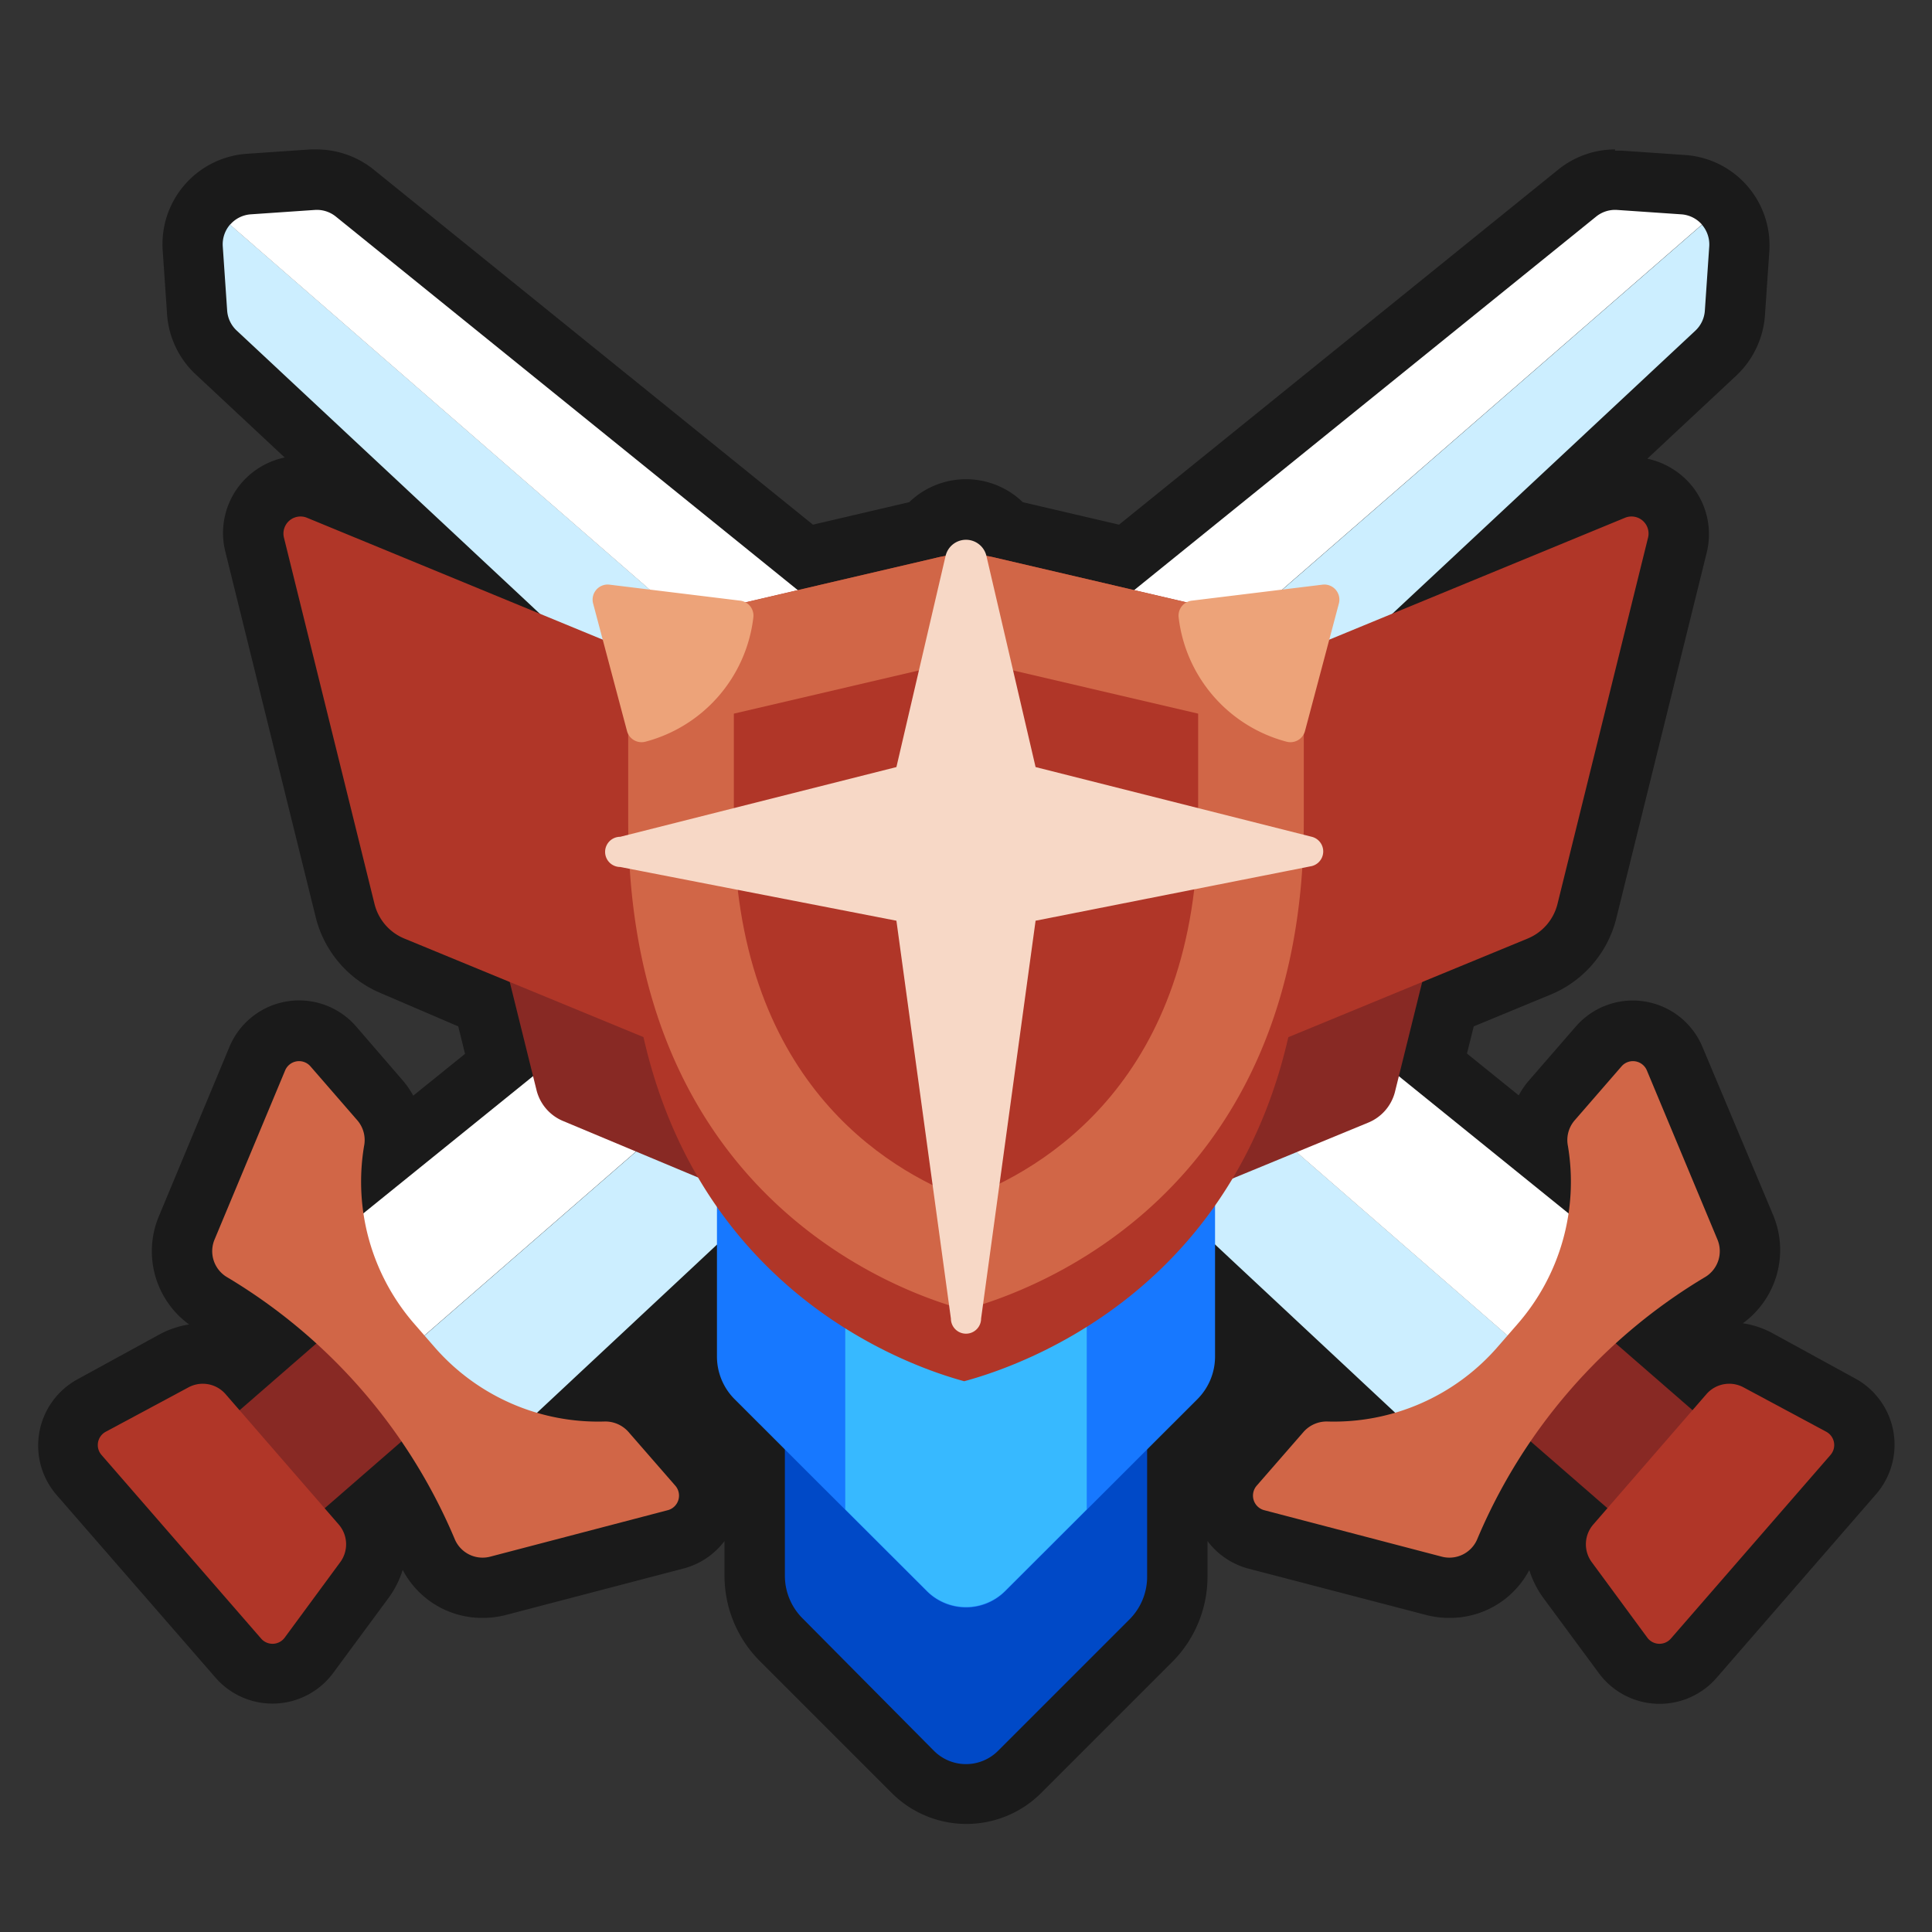 <svg xmlns="http://www.w3.org/2000/svg" viewBox="0 0 128 128"><rect x="0" y="0" width="128" height="128" fill="#333333" stroke="none"/><defs><style>.cls-1{fill:#1a1a1a;}.cls-2{fill:#fff;}.cls-3{fill:#cef;}.cls-4{fill:#882924;}.cls-5{fill:#d16647;}.cls-6{fill:#b03628;}.cls-7{opacity:0;}.cls-8{fill:#0049c7;}.cls-9{fill:#1778ff;}.cls-10{fill:#37b9ff;}.cls-11{fill:#eda379;}.cls-12{fill:#f7d8c6;}</style></defs><title>shield-bronze-11</title><g id="Layer_2" data-name="Layer 2"><g id="Shield"><path class="cls-1" d="M64,118.84a5,5,0,0,1-3.54-1.46l-8.74-8.74A6,6,0,0,1,50,104.39V96.82l-2.71-2.71a5.93,5.93,0,0,1-1.76-4.24V87.06L40,92.18h0a4.07,4.07,0,0,1,3.08,1.37l3.11,3.57A3,3,0,0,1,44.73,102L33,105.06a3.86,3.86,0,0,1-1,.13,4,4,0,0,1-3.67-2.41,33.89,33.89,0,0,0-2.16-4.24l-1.84,1.6a4,4,0,0,1-.15,4.51l-3.68,5a3,3,0,0,1-4.68.19L5.22,97.71a3,3,0,0,1,.85-4.61l5.48-2.95a4,4,0,0,1,4.49.48L17.88,89A34.72,34.72,0,0,0,14,86.31a4,4,0,0,1-1.61-5L17,70.15a3,3,0,0,1,2.78-1.85,3,3,0,0,1,2.26,1l3.1,3.57a4.08,4.08,0,0,1,.93,3.27l7-5.62-1-4L26,64a5.38,5.38,0,0,1-3.16-3.68l-6-24.27a3.09,3.09,0,0,1,.57-2.67,3.16,3.16,0,0,1,2.46-1.2,3.23,3.23,0,0,1,1.19.23l5.3,2.19L14.31,23.35a4,4,0,0,1-1.25-2.63l-.3-4.24a4,4,0,0,1,3.71-4.27l4.24-.3H21a4,4,0,0,1,2.49.87L53.36,36.93l8-1.86a3.39,3.39,0,0,1,5.37,0l8,1.86,29.87-24.15a4,4,0,0,1,2.5-.88h.28l4.24.3a4,4,0,0,1,3.71,4.27l-.3,4.24a4,4,0,0,1-1.23,2.62l-12.1,11.3,5.3-2.19a3.23,3.23,0,0,1,1.19-.23,3.16,3.16,0,0,1,2.46,1.2,3.09,3.09,0,0,1,.57,2.67l-6,24.27A5.42,5.42,0,0,1,102,64l-6,2.47-1,4,7,5.62a4,4,0,0,1,.93-3.26l3.1-3.58a3,3,0,0,1,2.26-1A3,3,0,0,1,111,70.14l4.67,11.2a4,4,0,0,1-1.61,5,34.72,34.72,0,0,0-3.9,2.72l1.84,1.6a4,4,0,0,1,4.49-.48l5.48,2.95a3,3,0,0,1,.85,4.61l-10.57,12.16a3,3,0,0,1-2.26,1h0a3,3,0,0,1-2.42-1.23l-3.68-5a4,4,0,0,1-.15-4.51l-1.84-1.6a33.89,33.89,0,0,0-2.16,4.24A4,4,0,0,1,96,105.19a3.86,3.86,0,0,1-1-.13L83.27,102a3,3,0,0,1-1.51-4.87l3.11-3.57A4.07,4.07,0,0,1,88,92.18h0L82.5,87.06v2.81a5.93,5.93,0,0,1-1.76,4.24L78,96.82v7.57a5.93,5.93,0,0,1-1.76,4.25l-8.73,8.74A5,5,0,0,1,64,118.84Z"/><path class="cls-1" d="M107,13.9h.14l4.24.29a2,2,0,0,1,1.85,2.14L113,20.58a2,2,0,0,1-.62,1.31L92.23,40.66l15.44-6.36a1.09,1.09,0,0,1,.43-.08,1.13,1.13,0,0,1,1.09,1.39l-6,24.27a3.35,3.35,0,0,1-2,2.31l-6.94,2.86L92.7,71.31l11.21,9.07a14.44,14.44,0,0,0,0-4.45,2,2,0,0,1,.45-1.71l3.1-3.57a1,1,0,0,1,.75-.35,1,1,0,0,1,.93.62l4.67,11.19a2,2,0,0,1-.78,2.48A37.6,37.6,0,0,0,107.06,89l5.07,4.41.92-1.07a2,2,0,0,1,1.51-.68,1.92,1.92,0,0,1,1,.24L121,94.86a1,1,0,0,1,.28,1.54L110.7,108.55a1,1,0,0,1-1.56-.06l-3.68-5a2,2,0,0,1,.1-2.5l.93-1.06-5.07-4.4A36.47,36.47,0,0,0,97.86,102,2,2,0,0,1,96,103.19a2.37,2.37,0,0,1-.52-.06l-11.73-3.07a1,1,0,0,1-.51-1.63l3.11-3.57A2.06,2.06,0,0,1,88,94.18h.42a14.53,14.53,0,0,0,4-.59L80.5,82.45v7.42a4,4,0,0,1-1.17,2.83L76,96v8.4a4,4,0,0,1-1.17,2.83L66.12,116a3,3,0,0,1-4.24,0l-8.74-8.74A4,4,0,0,1,52,104.39V96l-3.3-3.29a4,4,0,0,1-1.17-2.83V82.45L35.58,93.59a14.53,14.53,0,0,0,4.05.59h.42a2.06,2.06,0,0,1,1.57.68l3.11,3.57a1,1,0,0,1-.51,1.63l-11.73,3.07a2.37,2.37,0,0,1-.52.06A2,2,0,0,1,30.14,102a36.47,36.47,0,0,0-3.56-6.49l-5.07,4.4.93,1.06a2,2,0,0,1,.1,2.5l-3.68,5a1,1,0,0,1-1.56.06L6.73,96.4A1,1,0,0,1,7,94.86l5.48-2.94a1.92,1.92,0,0,1,.95-.24,2,2,0,0,1,1.51.68l.92,1.07L20.94,89A37.6,37.6,0,0,0,15,84.59a2,2,0,0,1-.78-2.48l4.67-11.19a1,1,0,0,1,.93-.62,1,1,0,0,1,.75.35l3.1,3.57a2,2,0,0,1,.45,1.71,14.44,14.44,0,0,0,0,4.45L35.3,71.31l-1.55-6.26-6.94-2.86a3.35,3.35,0,0,1-2-2.31l-6-24.27a1.13,1.13,0,0,1,1.09-1.39,1.09,1.09,0,0,1,.43.08l15.44,6.36L15.67,21.89a2,2,0,0,1-.62-1.31l-.29-4.24a2,2,0,0,1,1.85-2.14l4.24-.29H21a2,2,0,0,1,1.25.44L52.86,39.1l9.32-2.18.47-.08v0a1.39,1.39,0,0,1,2.7,0v0l.47.08,9.32,2.18,30.62-24.76A2,2,0,0,1,107,13.9m0-4h0a6,6,0,0,0-3.73,1.31L74.14,34.76l-6.38-1.49a5.41,5.41,0,0,0-7.52,0l-6.38,1.49L24.75,11.23A6.05,6.05,0,0,0,21,9.9l-.42,0-4.24.29a6,6,0,0,0-5.56,6.41l.29,4.24a6,6,0,0,0,1.86,3.93l5.93,5.54a5.17,5.17,0,0,0-3,1.86,5.09,5.09,0,0,0-.93,4.38l6,24.27a7.39,7.39,0,0,0,4.35,5L30.36,68l.45,1.82-3.43,2.77a6,6,0,0,0-.69-1L23.59,68a5,5,0,0,0-8.39,1.36L10.53,80.57a6,6,0,0,0,2,7.18,6,6,0,0,0-1.93.64l-5.48,3A5,5,0,0,0,3.71,99l10.57,12.15a5,5,0,0,0,7.8-.32l3.69-5a6.34,6.34,0,0,0,.91-1.82A5.94,5.94,0,0,0,32,107.19,6.05,6.05,0,0,0,33.5,107l11.74-3.07A5,5,0,0,0,48,102.1v2.29a8,8,0,0,0,2.34,5.66l8.74,8.74a7,7,0,0,0,9.9,0l8.74-8.74A8,8,0,0,0,80,104.39V102.1a5,5,0,0,0,2.73,1.83L94.5,107a6.05,6.05,0,0,0,1.53.19,5.94,5.94,0,0,0,5.29-3.17,6.34,6.34,0,0,0,.91,1.82l3.69,5a5,5,0,0,0,7.8.33L124.29,99a5,5,0,0,0-1.41-7.69l-5.48-3a6,6,0,0,0-1.93-.64,6,6,0,0,0,2-7.18L112.8,69.38A5,5,0,0,0,104.41,68l-3.1,3.57a5.43,5.43,0,0,0-.69,1L97.19,69.8,97.64,68l5.08-2.1a7.39,7.39,0,0,0,4.35-5l6-24.27a5.1,5.1,0,0,0-.93-4.38,5.22,5.22,0,0,0-3-1.86l5.91-5.52a6.07,6.07,0,0,0,1.88-3.95l.29-4.24a6,6,0,0,0-5.57-6.41l-4.23-.29-.42,0Z"/><path class="cls-2" d="M111.39,14.2l-4.24-.29a2,2,0,0,0-1.39.43L19.47,84.11l5.89,6.77,87.4-76A2,2,0,0,0,111.39,14.2Z"/><path class="cls-3" d="M112.76,14.89l-87.4,76,5.88,6.76,81.09-75.75a2,2,0,0,0,.62-1.31l.29-4.24A2,2,0,0,0,112.76,14.89Z"/><path class="cls-3" d="M14.76,16.34l.29,4.24a2,2,0,0,0,.62,1.31L96.76,97.64l5.88-6.76-87.4-76A2,2,0,0,0,14.76,16.34Z"/><path class="cls-2" d="M22.24,14.34a2,2,0,0,0-1.39-.43l-4.24.29a2,2,0,0,0-1.37.69l87.4,76,5.89-6.77Z"/><rect class="cls-4" x="15.42" y="89.31" width="8.6" height="12.94" transform="translate(79.06 18.05) rotate(48.99)"/><path class="cls-5" d="M44.22,100.06l-11.73,3.07A2,2,0,0,1,30.14,102,36.89,36.89,0,0,0,15,84.59a2,2,0,0,1-.78-2.48l4.67-11.19a1,1,0,0,1,1.68-.27l3.1,3.57a2,2,0,0,1,.45,1.71,14.34,14.34,0,0,0,3.33,11.78l1.34,1.54A14.37,14.37,0,0,0,40,94.18a2.05,2.05,0,0,1,1.63.68l3.11,3.57A1,1,0,0,1,44.22,100.06Z"/><path class="cls-6" d="M7,94.86l5.48-2.94a2,2,0,0,1,2.46.44L22.44,101a2,2,0,0,1,.1,2.5l-3.68,5a1,1,0,0,1-1.56.06L6.73,96.4A1,1,0,0,1,7,94.86Z"/><rect class="cls-4" x="103.98" y="89.31" width="8.6" height="12.94" transform="translate(251.6 76.91) rotate(131.01)"/><path class="cls-5" d="M83.78,100.06l11.73,3.07A2,2,0,0,0,97.86,102,36.89,36.89,0,0,1,113,84.59a2,2,0,0,0,.78-2.48l-4.67-11.19a1,1,0,0,0-1.68-.27l-3.1,3.57a2,2,0,0,0-.45,1.71,14.34,14.34,0,0,1-3.33,11.78l-1.34,1.54A14.37,14.37,0,0,1,88,94.18a2.05,2.05,0,0,0-1.63.68l-3.11,3.57A1,1,0,0,0,83.78,100.06Z"/><path class="cls-6" d="M121,94.86l-5.48-2.94a2,2,0,0,0-2.46.44L105.56,101a2,2,0,0,0-.1,2.5l3.68,5a1,1,0,0,0,1.56.06L121.27,96.4A1,1,0,0,0,121,94.86Z"/><g class="cls-7"><rect class="cls-1" width="128" height="128"/></g><path class="cls-4" d="M51,62.08,31,53.86l4.56,18.42a3,3,0,0,0,1.77,2L51,80Z"/><path class="cls-4" d="M97,53.86l-20,8.22V80l13.64-5.62a3,3,0,0,0,1.77-2Z"/><path class="cls-6" d="M46.44,45.06,20.33,34.3a1.13,1.13,0,0,0-1.52,1.31l6,24.27a3.35,3.35,0,0,0,2,2.31l19.63,8.09Z"/><path class="cls-6" d="M107.67,34.3,81.56,45.06V70.28l19.63-8.09a3.35,3.35,0,0,0,2-2.31l6-24.27A1.13,1.13,0,0,0,107.67,34.3Z"/><path class="cls-8" d="M52,94v10.39a4,4,0,0,0,1.17,2.83L61.88,116a3,3,0,0,0,4.24,0l8.74-8.74A4,4,0,0,0,76,104.39V94Z"/><path class="cls-9" d="M47.5,75V89.87a4,4,0,0,0,1.17,2.83L61.4,105.42a3.67,3.67,0,0,0,5.2,0L79.33,92.7a4,4,0,0,0,1.17-2.83V75Z"/><path class="cls-10" d="M72,75H56v25l5.4,5.39a3.67,3.67,0,0,0,5.2,0L72,100Z"/><path class="cls-6" d="M62.18,36.92,43.94,41.18a3,3,0,0,0-2.32,2.93v15c0,24.88,17.91,31.22,22.26,32.4,4.4-1.18,22.5-7.52,22.5-32.4v-15a3,3,0,0,0-2.32-2.93L65.82,36.92A8.28,8.28,0,0,0,62.18,36.92Z"/><path class="cls-5" d="M62.18,36.92,43.94,41.18a3,3,0,0,0-2.32,2.93V54.38c0,24.87,17.91,31.22,22.26,32.39,4.4-1.17,22.5-7.52,22.5-32.39V44.11a3,3,0,0,0-2.32-2.93L65.82,36.92A8.28,8.28,0,0,0,62.18,36.92Z"/><path class="cls-6" d="M63.89,79.43c-5.16-1.93-15.27-7.9-15.27-25.05v-7.1L64,43.69l15.38,3.59v7.1C79.38,71.53,69.12,77.51,63.89,79.43Z"/><path class="cls-11" d="M88.7,40l-2.24,8.43a1,1,0,0,1-1.22.71h0a9.69,9.69,0,0,1-7.15-8.22h0A1,1,0,0,1,79,39.79l8.66-1.06A1,1,0,0,1,88.7,40Z"/><path class="cls-11" d="M39.3,40l2.24,8.43a1,1,0,0,0,1.22.71h0a9.69,9.69,0,0,0,7.15-8.22h0A1,1,0,0,0,49,39.79l-8.66-1.06A1,1,0,0,0,39.3,40Z"/><path class="cls-12" d="M86.91,55.44l-18.3-4.62-3.26-14a1.39,1.39,0,0,0-2.7,0l-3.26,14-18.3,4.62a1,1,0,0,0,0,2L59.39,61,63,87.36a1,1,0,0,0,2,0L68.61,61l18.3-3.62A1,1,0,0,0,86.91,55.44Z"/></g></g></svg>